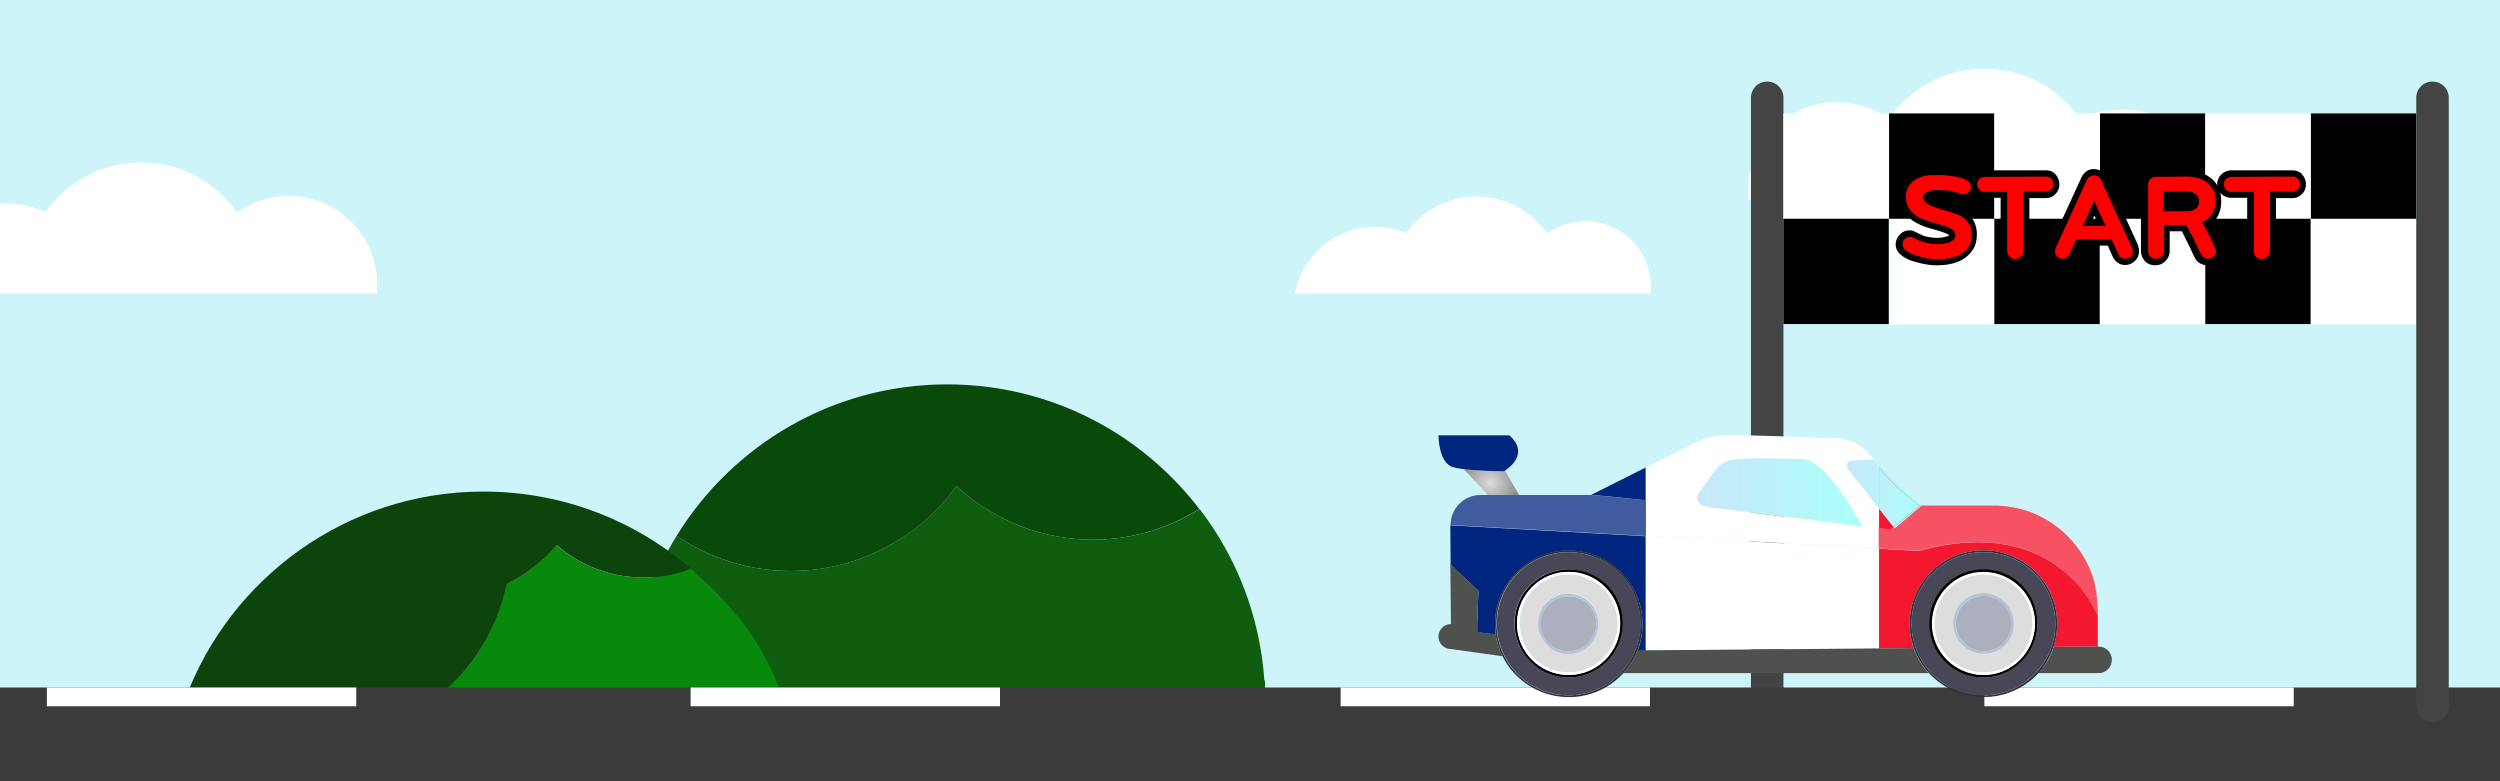 <?xml version="1.0" encoding="utf-8"?>
<!-- Generator: Adobe Illustrator 25.0.0, SVG Export Plug-In . SVG Version: 6.00 Build 0)  -->
<svg version="1.1" id="Layer_1" xmlns="http://www.w3.org/2000/svg" xmlns:xlink="http://www.w3.org/1999/xlink" x="0px" y="0px"
	 viewBox="0 0 800 250" style="enable-background:new 0 0 800 250;" xml:space="preserve">
<style type="text/css">
	.st0{fill:#CDF5F9;}
	.st1{fill:#FFFFFF;}
	.st2{fill:#444444;}
	.st3{fill:#0F5E0F;}
	.st4{fill:#094909;}
	.st5{fill:#09890C;}
	.st6{fill:#0C440C;}
	.st7{fill:#3B3B3B;}
	.st8{display:none;}
	.st9{display:inline;opacity:0.47;fill:url(#SVGID_1_);enable-background:new    ;}
	.st10{fill:#FF0000;}
	.st11{fill:url(#SVGID_2_);}
	.st12{fill:#00267F;}
	.st13{fill:#F31830;}
	.st14{fill:#4E514E;}
	.st15{opacity:0.25;fill:#FFFFFF;enable-background:new    ;}
	.st16{fill:#32323F;}
	.st17{fill:#474757;}
	.st18{fill:#DDDDDD;}
	.st19{fill:#BAC0D8;}
	.st20{fill:#ACAFBC;}
	.st21{fill:url(#SVGID_3_);}
	.st22{fill:url(#SVGID_4_);}
	.st23{fill:url(#SVGID_5_);}
	.st24{fill:url(#SVGID_6_);}
	.st25{fill:url(#SVGID_7_);}
	.st26{fill:url(#SVGID_8_);}
	.st27{fill:url(#SVGID_9_);}
	.st28{fill:url(#SVGID_10_);}
</style>
<g>
	<g id="Layer_1_1_">
		<rect class="st0" width="800" height="250"/>
	</g>
	<g id="Layer_3">
		<g>
			<path class="st1" d="M713.8,64c-3-16.5-17.4-28.9-34.7-28.9c-4.8,0-9.4,1-13.6,2.7C658.7,28.2,647.6,22,635,22
				c-12.7,0-23.9,6.3-30.6,16c-4.7-3.3-10.3-5.3-16.5-5.3c-15.7,0-28.5,12.7-28.5,28.5c0,0.9,0,1.9,0.1,2.8H713.8z"/>
		</g>
		<g>
			<path class="st1" d="M414.4,94c2.2-12.1,12.8-21.4,25.6-21.4c3.6,0,7,0.7,10,2c5-7.1,13.2-11.7,22.5-11.7
				c9.4,0,17.6,4.7,22.6,11.8c3.4-2.4,7.6-3.9,12.2-3.9c11.6,0,21,9.4,21,21c0,0.7,0,1.4-0.1,2.1H414.4V94z"/>
		</g>
		<g>
			<path class="st1" d="M92.3,62.7c-6.2,0-11.8,2-16.5,5.3c-6.7-9.7-17.9-16-30.6-16c-12.6,0-23.7,6.2-30.5,15.8
				c-4.2-1.8-8.8-2.7-13.6-2.7c-0.4,0-0.7,0-1.1,0V94h120.6c0.1-0.9,0.1-1.9,0.1-2.8C120.8,75.5,108,62.7,92.3,62.7z"/>
		</g>
	</g>
	<path class="st2" d="M565.5,231.1L565.5,231.1c-2.9,0-5.2-2.3-5.2-5.2V31.3c0-2.9,2.3-5.2,5.2-5.2l0,0c2.9,0,5.2,2.3,5.2,5.2v194.6
		C570.7,228.8,568.4,231.1,565.5,231.1z"/>
	<g>
		<g>
			<path class="st3" d="M306,155.5c-6.4,8.9-15.2,16.4-25.9,21.3c-21.5,9.8-45.4,7-63.6-5.3c-8.4,13.6-13.7,29.4-14.8,46.3h-0.2V250
				h203.3v-32.2h-0.2c-1.4-20.6-8.9-39.5-20.7-54.9c-2.4,1.5-4.9,2.8-7.5,4C352,178,324.4,172.6,306,155.5z"/>
			<path class="st4" d="M303.1,123c-36.6,0-68.7,19.4-86.6,48.5c18.2,12.3,42.2,15.1,63.6,5.3c10.7-4.9,19.5-12.3,25.9-21.3
				c18.4,17.1,46,22.5,70.3,11.4c2.6-1.2,5.1-2.5,7.5-4C365.2,138.6,336,123,303.1,123z"/>
		</g>
		<g>
			<path class="st5" d="M254.6,245.9c-1.9-28-13.6-46.7-33.6-63.9c-4.7,1.8-9.8,2.8-15.2,2.8c-10.6,0-20.2-3.9-27.7-10.3
				c-4.5,5.1-9.9,9.3-16,12.4c-6.2,29-31.9,50.8-62.8,50.8c-15.2,0-29.1-5.3-40.1-14c-3.3,9-5.5,6.9-6.2,16.9l0,0l0,0h203.3l1.2,1.8
				l-0.5,3.8L254.6,245.9z"/>
			<path class="st6" d="M162.2,186.9c6.1-3.1,11.5-7.3,16-12.4c7.4,6.4,17.1,10.3,27.7,10.3c5.4,0,10.5-1,15.2-2.8
				c-17.8-15.4-41-24.7-66.4-24.7c-43.7,0-81,27.6-95.4,66.3c11,8.8,24.9,14,40.1,14C130.3,237.7,156,215.9,162.2,186.9z"/>
		</g>
	</g>
	<g id="Layer_5">
		<rect y="220" class="st7" width="800" height="30"/>
		<rect x="15" y="220" class="st1" width="99" height="6"/>
		<rect x="221" y="220" class="st1" width="99" height="6"/>
		<rect x="429" y="220" class="st1" width="99" height="6"/>
		<rect x="635" y="220" class="st1" width="99" height="6"/>
	</g>
	<g id="Layer_6">
	</g>
	<g id="Layer_8" class="st8">
		
			<linearGradient id="SVGID_1_" gradientUnits="userSpaceOnUse" x1="400" y1="296" x2="400" y2="546" gradientTransform="matrix(1 0 0 1 0 -296)">
			<stop  offset="0" style="stop-color:#666666"/>
			<stop  offset="1" style="stop-color:#333333"/>
		</linearGradient>
		<rect class="st9" width="800" height="250"/>
	</g>
	<g>
		<g>
			<rect x="570.7" y="36.3" class="st1" width="33.7" height="33.7"/>
			<rect x="570.7" y="70" width="33.7" height="33.7"/>
			<rect x="604.5" y="70.1" class="st1" width="33.7" height="33.7"/>
			<rect x="604.5" y="36.3" width="33.7" height="33.7"/>
			<rect x="638.2" y="36.3" class="st1" width="33.7" height="33.7"/>
			<rect x="638.2" y="70" width="33.7" height="33.7"/>
			<rect x="672" y="70.1" class="st1" width="33.7" height="33.7"/>
			<rect x="672" y="36.3" width="33.7" height="33.7"/>
			<rect x="705.7" y="36.3" class="st1" width="33.7" height="33.7"/>
			<rect x="705.7" y="70" width="33.7" height="33.7"/>
			<rect x="739.5" y="70.1" class="st1" width="33.7" height="33.7"/>
			<rect x="739.5" y="36.3" width="33.7" height="33.7"/>
		</g>
		<g>
			<g>
				<g>
					<path class="st10" d="M620,84.1c-0.5,0-1.1,0-1.9-0.1c-0.8-0.1-1.6-0.2-2.4-0.4c-0.9-0.2-1.8-0.4-2.6-0.7
						c-0.9-0.3-1.7-0.6-2.5-1s-1.5-0.9-2-1.4c-0.6-0.7-0.9-1.4-0.9-2.3s0.3-1.7,1-2.4c0.7-0.7,1.5-1.1,2.4-1.1
						c0.6,0,1.1,0.1,1.6,0.4c0.6,0.3,1.2,0.6,1.8,0.9c0.6,0.2,1.2,0.4,1.8,0.6s1.2,0.3,1.8,0.4s1.3,0.1,2,0.1c0.4,0,1,0,1.6-0.1
						s1.1-0.2,1.6-0.3c0.5-0.2,0.8-0.4,1.2-0.7c0.1-0.1,0.3-0.3,0.3-0.8c0-0.3-0.1-0.7-0.7-1c-0.7-0.4-1.6-0.8-2.7-1.1
						c-1.1-0.4-2.4-0.7-3.7-1.1c-1.4-0.4-2.8-0.9-4-1.6c-1.3-0.7-2.3-1.6-3.2-2.7c-0.9-1.2-1.4-2.7-1.4-4.6c0-1.6,0.4-3,1.2-4.1
						c0.7-1.1,1.7-1.9,2.9-2.5c1.1-0.6,2.3-1,3.7-1.2c1.3-0.2,2.6-0.3,3.8-0.3c0.6,0,1.3,0,2.1,0.1s1.6,0.2,2.4,0.3
						c0.8,0.1,1.6,0.3,2.3,0.5c0.8,0.2,1.5,0.5,2.1,0.7c0.6,0.3,1.1,0.7,1.5,1.1c0.4,0.5,0.6,1.2,0.6,2c0,0.9-0.3,1.8-1,2.4
						s-1.5,1-2.4,1c-0.4,0-0.8-0.1-1.3-0.3c-1-0.4-2.1-0.7-3.1-0.9s-2.1-0.3-3.2-0.3c-0.4,0-0.9,0-1.5,0c-0.5,0-1.1,0.1-1.6,0.2
						c-0.4,0.1-0.8,0.3-1.1,0.5c-0.1,0.1-0.2,0.2-0.2,0.6c0,0.1,0,0.3,0.2,0.5c0.2,0.3,0.6,0.5,1,0.8c0.4,0.3,1,0.5,1.5,0.7
						c0.6,0.2,1.2,0.4,1.8,0.6s1.1,0.3,1.6,0.5c0.5,0.1,0.9,0.3,1.2,0.3c1,0.3,2,0.7,3,1.1s1.9,0.9,2.7,1.6c0.8,0.6,1.4,1.5,1.9,2.4
						c0.5,1,0.7,2.1,0.7,3.4c0,1.7-0.4,3.2-1.1,4.4c-0.7,1.1-1.7,2.1-2.9,2.8c-1.1,0.7-2.4,1.1-3.8,1.4
						C622.7,83.9,621.3,84.1,620,84.1z"/>
					<path d="M620.6,56c0.6,0,1.3,0,2.1,0.1s1.5,0.2,2.3,0.3s1.5,0.3,2.3,0.5c0.7,0.2,1.4,0.4,1.9,0.7c0.4,0.2,0.8,0.5,1.1,0.9
						s0.4,0.8,0.4,1.3c0,0.7-0.2,1.3-0.7,1.7c-0.5,0.5-1.1,0.7-1.7,0.7c-0.3,0-0.6-0.1-0.9-0.2c-1.1-0.4-2.2-0.7-3.2-0.9
						c-1.1-0.2-2.2-0.3-3.4-0.3c-0.4,0-0.9,0-1.5,0s-1.2,0.1-1.8,0.3s-1.1,0.4-1.5,0.7s-0.6,0.8-0.6,1.4c0,0.4,0.2,0.8,0.5,1.2
						s0.7,0.7,1.2,1s1.1,0.6,1.7,0.8c0.6,0.2,1.2,0.4,1.8,0.6s1.1,0.3,1.6,0.5c0.5,0.1,0.9,0.3,1.2,0.3c1,0.3,1.9,0.7,2.9,1
						c0.9,0.4,1.7,0.8,2.4,1.4s1.2,1.3,1.7,2.1c0.4,0.8,0.6,1.8,0.6,3c0,1.5-0.3,2.8-1,3.8s-1.5,1.8-2.5,2.4s-2.2,1-3.5,1.3
						c-1.3,0.2-2.6,0.4-3.9,0.4c-0.4,0-1,0-1.8-0.1c-0.7-0.1-1.5-0.2-2.3-0.4c-0.8-0.2-1.7-0.4-2.5-0.6c-0.8-0.3-1.6-0.6-2.3-0.9
						c-0.7-0.4-1.3-0.8-1.7-1.2c-0.4-0.5-0.7-1-0.7-1.6s0.2-1.2,0.7-1.7s1-0.7,1.7-0.7c0.4,0,0.8,0.1,1.1,0.3
						c0.7,0.4,1.3,0.7,1.9,0.9c0.6,0.3,1.3,0.5,1.9,0.6c0.6,0.2,1.3,0.3,1.9,0.4c0.7,0.1,1.4,0.1,2.1,0.1c0.5,0,1,0,1.7-0.1
						c0.6-0.1,1.3-0.2,1.8-0.4c0.6-0.2,1.1-0.5,1.5-0.9s0.6-0.9,0.6-1.5c0-0.8-0.4-1.4-1.2-1.9s-1.7-0.9-2.9-1.2
						c-1.1-0.4-2.4-0.7-3.8-1.1c-1.4-0.4-2.6-0.9-3.8-1.5c-1.1-0.6-2.1-1.4-2.9-2.5c-0.8-1-1.2-2.4-1.2-4c0-1.4,0.3-2.6,1-3.6
						s1.5-1.7,2.5-2.2s2.2-0.9,3.4-1.1C618.2,56.1,619.5,56,620.6,56 M620.6,54c-1.3,0-2.6,0.1-4,0.3c-1.5,0.2-2.8,0.7-4,1.3
						c-1.3,0.7-2.4,1.6-3.2,2.8c-0.9,1.3-1.3,2.9-1.3,4.7c0,2.1,0.5,3.9,1.6,5.2c0.9,1.2,2.1,2.3,3.5,3c1.3,0.7,2.7,1.3,4.2,1.7
						c1.3,0.4,2.6,0.7,3.7,1.1c1,0.3,1.8,0.6,2.4,1c0.1,0.1,0.2,0.1,0.2,0.1l0,0c0,0,0,0,0,0.1c-0.2,0.2-0.5,0.3-0.8,0.4
						c-0.4,0.1-0.9,0.2-1.4,0.3c-0.6,0.1-1.1,0.1-1.5,0.1c-0.7,0-1.3,0-1.9-0.1c-0.6-0.1-1.1-0.2-1.7-0.3c-0.5-0.1-1.1-0.3-1.6-0.6
						c-0.6-0.2-1.1-0.5-1.7-0.8c-0.7-0.4-1.4-0.6-2.1-0.6c-1.2,0-2.3,0.5-3.1,1.4s-1.3,1.9-1.3,3.1c0,1.1,0.4,2.1,1.2,2.9
						c0.6,0.6,1.4,1.2,2.2,1.6s1.7,0.8,2.6,1c0.9,0.3,1.8,0.5,2.7,0.7s1.7,0.3,2.5,0.4s1.5,0.1,2,0.1c1.4,0,2.8-0.1,4.2-0.4
						c1.5-0.3,2.9-0.8,4.1-1.5c1.3-0.8,2.4-1.8,3.2-3.1c0.9-1.3,1.3-3,1.3-4.9c0-1.5-0.3-2.8-0.8-3.9s-1.3-2-2.2-2.7
						c-0.8-0.7-1.8-1.3-2.9-1.7c-1-0.4-2-0.8-3-1.1l0,0l0,0c-0.3-0.1-0.7-0.2-1.2-0.3c-0.5-0.1-1-0.3-1.6-0.5
						c-0.5-0.2-1.1-0.4-1.7-0.6c-0.5-0.2-1-0.4-1.4-0.6c-0.2-0.1-0.4-0.3-0.6-0.4c0.1-0.1,0.3-0.1,0.5-0.2c0.4-0.1,0.9-0.2,1.3-0.2
						c0.6,0,1.1,0,1.5,0c1,0,2,0.1,3,0.3s2,0.5,3,0.8c0.6,0.2,1.1,0.3,1.6,0.3c1.2,0,2.3-0.5,3.2-1.3c0.9-0.9,1.3-1.9,1.3-3.2
						c0-1-0.3-1.9-0.9-2.6c-0.5-0.6-1.1-1.1-1.8-1.4c-0.7-0.3-1.4-0.6-2.3-0.8c-0.8-0.2-1.6-0.4-2.4-0.5c-0.8-0.2-1.7-0.3-2.5-0.3
						C622,54.1,621.3,54,620.6,54L620.6,54z"/>
				</g>
				<g>
					<path class="st10" d="M644.9,83.9c-1,0-1.9-0.4-2.6-1.1c-0.7-0.7-1-1.6-1-2.6V62.4h-6.2c-1,0-1.8-0.3-2.4-1s-1-1.5-1-2.4
						s0.3-1.8,1-2.4c0.7-0.7,1.5-1,2.4-1h19.6c0.9,0,1.8,0.3,2.4,1c0.7,0.7,1,1.5,1,2.4s-0.4,1.8-1,2.4c-0.7,0.7-1.5,1-2.4,1h-6.2
						v17.9c0,1-0.4,1.9-1.1,2.6C646.7,83.5,645.9,83.9,644.9,83.9z"/>
					<path d="M654.7,56.5c0.7,0,1.3,0.2,1.7,0.7c0.5,0.5,0.7,1.1,0.7,1.7c0,0.7-0.2,1.3-0.7,1.7c-0.5,0.5-1.1,0.7-1.7,0.7h-7.2v18.9
						c0,0.7-0.3,1.4-0.8,1.9s-1.1,0.8-1.9,0.8s-1.3-0.3-1.8-0.8s-0.7-1.1-0.7-1.9V61.4h-7.2c-0.7,0-1.3-0.2-1.7-0.7s-0.7-1-0.7-1.7
						s0.2-1.3,0.7-1.7s1-0.7,1.7-0.7L654.7,56.5 M654.7,54.5h-19.6c-1.2,0-2.3,0.5-3.2,1.3c-0.8,0.9-1.3,1.9-1.3,3.1
						c0,1.2,0.4,2.3,1.3,3.1c0.8,0.8,1.9,1.3,3.1,1.3h5.2v16.9c0,1.3,0.5,2.4,1.3,3.3c0.9,0.9,2,1.4,3.3,1.4s2.4-0.5,3.3-1.3
						c0.9-0.9,1.3-2,1.3-3.3V63.4h5.2c1.2,0,2.3-0.4,3.1-1.3c0.9-0.8,1.3-1.9,1.3-3.2c0-1.2-0.5-2.3-1.3-3.2
						C657,54.9,655.9,54.5,654.7,54.5L654.7,54.5z"/>
				</g>
				<g>
					<path class="st10" d="M680.2,83.9c-0.7,0-1.3-0.2-1.9-0.5c-0.5-0.3-1-0.8-1.2-1.4l-1.9-4.2h-10l-1.9,4.2
						c-0.3,0.6-0.7,1.1-1.3,1.5c-0.6,0.3-1.2,0.5-1.8,0.5c-1,0-1.8-0.3-2.4-1c-0.7-0.7-1-1.5-1-2.4c0-0.5,0.1-1,0.3-1.4l10-21.9
						c0.3-0.6,0.7-1.1,1.2-1.4c0.6-0.4,1.2-0.6,1.8-0.6s1.3,0.2,1.8,0.5c0.6,0.4,1,0.8,1.3,1.5l10,21.9c0.2,0.5,0.3,1,0.3,1.4
						c0,0.9-0.3,1.8-1,2.4C682,83.5,681.1,83.9,680.2,83.9z M672.3,71.3l-2.1-4.7l-2.1,4.7H672.3z"/>
					<path d="M670.1,56.1c0.5,0,0.9,0.1,1.3,0.4c0.4,0.2,0.7,0.6,0.9,1l10,21.9c0.1,0.3,0.2,0.7,0.2,1c0,0.7-0.2,1.3-0.7,1.7
						s-1,0.7-1.7,0.7c-0.5,0-0.9-0.1-1.3-0.4c-0.4-0.2-0.7-0.6-0.9-1l-2.2-4.8h-11.3l-2.2,4.8c-0.2,0.4-0.5,0.8-0.9,1
						s-0.8,0.4-1.3,0.4c-0.7,0-1.3-0.2-1.7-0.7c-0.5-0.5-0.7-1.1-0.7-1.7c0-0.3,0.1-0.7,0.2-1l10-21.9c0.2-0.4,0.5-0.8,0.9-1
						C669.2,56.3,669.6,56.1,670.1,56.1 M666.5,72.3h7.3l-3.7-8.1L666.5,72.3 M670.1,54.1c-0.9,0-1.7,0.2-2.4,0.7s-1.2,1.1-1.6,1.9
						l-10,21.8c-0.3,0.6-0.4,1.2-0.4,1.8c0,1.2,0.5,2.3,1.3,3.2c0.9,0.9,1.9,1.3,3.2,1.3c0.9,0,1.6-0.2,2.4-0.7
						c0.7-0.5,1.3-1.1,1.6-1.9l1.6-3.6h8.7l1.6,3.6c0.4,0.8,0.9,1.4,1.6,1.9c0.7,0.5,1.5,0.7,2.4,0.7c1.2,0,2.3-0.5,3.1-1.3
						s1.3-1.9,1.3-3.1c0-0.6-0.1-1.2-0.3-1.7v-0.1v-0.1l-10-21.9c-0.4-0.8-1-1.5-1.7-1.9C671.7,54.4,670.9,54.1,670.1,54.1
						L670.1,54.1z M669.6,70.3l0.6-1.3l0.6,1.3H669.6L669.6,70.3z"/>
				</g>
				<g>
					<path class="st10" d="M706.3,83.9c-0.7,0-1.3-0.2-1.8-0.5c-0.6-0.3-1-0.8-1.3-1.4c-0.1-0.2-0.3-0.5-0.5-1l-0.8-1.7
						c-0.4-0.8-0.7-1.5-1.1-2.3c-0.4-0.8-0.8-1.5-1.1-2.2c-0.3-0.6-0.6-1.2-0.8-1.6c0-0.1-0.1-0.1-0.1-0.2h-5.5v7.3
						c0,1-0.4,1.9-1.1,2.6c-0.7,0.7-1.6,1-2.5,1c-1,0-1.9-0.3-2.5-1c-0.7-0.7-1-1.5-1-2.5V59.1c0-1,0.3-1.9,1-2.5
						c0.7-0.7,1.5-1,2.5-1h9.7c1.3,0,2.7,0.1,3.9,0.4c1.3,0.3,2.4,0.8,3.4,1.5s1.8,1.7,2.4,2.8c0.6,1.1,0.9,2.5,0.9,4.1
						c0,1.7-0.4,3.3-1.2,4.6c-0.6,1.1-1.6,2-2.7,2.6c0,0.1,0.1,0.1,0.1,0.2c0.3,0.5,0.6,1.1,0.9,1.7c0.3,0.6,0.6,1.3,1,1.9
						c0.3,0.7,0.6,1.3,0.9,1.9c0.3,0.6,0.5,1.2,0.7,1.7c0.2,0.6,0.3,1,0.3,1.4c0,1-0.3,1.8-1,2.5C708.1,83.5,707.3,83.9,706.3,83.9z
						 M700.1,66.6c0.8,0,1.4-0.2,1.9-0.6c0.3-0.2,0.6-0.6,0.6-1.5c0-1-0.4-1.4-0.6-1.6c-0.5-0.4-1.1-0.6-1.9-0.6h-6.8v4.3
						C693.3,66.6,700.1,66.6,700.1,66.6z"/>
					<path d="M699.4,56.5c1.3,0,2.5,0.1,3.7,0.4c1.2,0.3,2.2,0.7,3,1.4c0.9,0.6,1.5,1.4,2.1,2.4s0.8,2.2,0.8,3.6
						c0,1.5-0.4,2.9-1.1,4.1c-0.7,1.2-1.8,2.1-3.2,2.7c0.1,0.3,0.3,0.6,0.6,1.1s0.5,1,0.9,1.7c0.3,0.6,0.6,1.3,1,1.9
						s0.6,1.3,0.9,1.9c0.3,0.6,0.5,1.1,0.7,1.6s0.3,0.8,0.3,1c0,0.7-0.2,1.3-0.7,1.8s-1.1,0.7-1.8,0.7c-0.5,0-0.9-0.1-1.3-0.4
						c-0.4-0.2-0.7-0.6-0.9-1c-0.1-0.1-0.2-0.5-0.5-1s-0.5-1.1-0.9-1.8c-0.3-0.7-0.7-1.4-1.1-2.2c-0.4-0.8-0.7-1.5-1.1-2.1
						c-0.3-0.7-0.6-1.2-0.8-1.6s-0.3-0.7-0.3-0.7h-7.2v8.3c0,0.7-0.3,1.3-0.8,1.8s-1.1,0.7-1.8,0.7s-1.3-0.2-1.8-0.7
						s-0.7-1.1-0.7-1.8V59.1c0-0.7,0.2-1.3,0.7-1.8s1.1-0.7,1.8-0.7L699.4,56.5 M692.3,67.6h7.8c1,0,1.8-0.3,2.5-0.8
						s1.1-1.3,1.1-2.3s-0.3-1.8-1-2.4c-0.7-0.5-1.5-0.8-2.5-0.8h-7.8L692.3,67.6 M699.4,54.5h-9.7c-1.3,0-2.4,0.5-3.3,1.3
						c-0.9,0.9-1.3,2-1.3,3.3v21.2c0,1.3,0.5,2.4,1.3,3.3c0.9,0.9,2,1.3,3.3,1.3c1.2,0,2.3-0.4,3.2-1.3s1.4-2,1.4-3.3V74h3.9
						c0.2,0.4,0.4,0.8,0.6,1.2c0.3,0.7,0.7,1.4,1.1,2.2c0.4,0.8,0.7,1.5,1.1,2.2v0.1l0.8,1.7c0.3,0.6,0.4,0.9,0.5,1
						c0.4,0.8,0.9,1.4,1.6,1.8c0.7,0.4,1.5,0.7,2.4,0.7c1.2,0,2.3-0.5,3.2-1.3c0.9-0.9,1.3-2,1.3-3.2c0-0.5-0.1-1-0.4-1.7
						c-0.2-0.5-0.4-1.1-0.7-1.7s-0.6-1.3-0.9-1.9c-0.3-0.7-0.7-1.3-1-2c-0.2-0.4-0.4-0.8-0.6-1.1c0.9-0.7,1.7-1.5,2.3-2.5
						c0.9-1.5,1.3-3.2,1.3-5.1c0-1.7-0.3-3.3-1-4.6s-1.5-2.3-2.7-3.1c-1.1-0.8-2.3-1.3-3.7-1.7C702.2,54.7,700.8,54.5,699.4,54.5
						L699.4,54.5z M694.3,63.3h5.8c0.7,0,1.1,0.2,1.3,0.4c0.1,0.1,0.3,0.2,0.3,0.8c0,0.5-0.2,0.7-0.2,0.7c-0.4,0.3-0.8,0.4-1.3,0.4
						h-5.8L694.3,63.3L694.3,63.3z"/>
				</g>
				<g>
					<path class="st10" d="M723.8,83.9c-1,0-1.9-0.4-2.6-1.1c-0.7-0.7-1-1.6-1-2.6V62.4H714c-1,0-1.8-0.3-2.4-1s-1-1.5-1-2.4
						s0.3-1.8,1-2.4c0.7-0.7,1.5-1,2.4-1h19.6c1,0,1.8,0.3,2.4,1c0.7,0.7,1,1.5,1,2.4s-0.4,1.8-1,2.4c-0.7,0.7-1.5,1-2.4,1h-6.2
						v17.9c0,1-0.4,1.9-1.1,2.6C725.7,83.5,724.8,83.9,723.8,83.9z"/>
					<path d="M733.6,56.5c0.7,0,1.3,0.2,1.7,0.7c0.5,0.5,0.7,1.1,0.7,1.7c0,0.7-0.2,1.3-0.7,1.7c-0.5,0.5-1.1,0.7-1.7,0.7h-7.2v18.9
						c0,0.7-0.3,1.4-0.8,1.9s-1.1,0.8-1.9,0.8s-1.3-0.3-1.8-0.8s-0.7-1.1-0.7-1.9V61.4H714c-0.7,0-1.3-0.2-1.7-0.7s-0.7-1-0.7-1.7
						s0.2-1.3,0.7-1.7s1-0.7,1.7-0.7L733.6,56.5 M733.6,54.5H714c-1.2,0-2.3,0.5-3.2,1.3c-0.8,0.9-1.3,1.9-1.3,3.1
						c0,1.2,0.4,2.3,1.3,3.1c0.8,0.8,1.9,1.3,3.1,1.3h5.2v16.9c0,1.3,0.5,2.4,1.3,3.3c0.9,0.9,2,1.4,3.3,1.4s2.4-0.5,3.3-1.3
						c0.9-0.9,1.3-2,1.3-3.3V63.4h5.2c1.2,0,2.3-0.4,3.1-1.3c0.9-0.8,1.3-1.9,1.3-3.2c0-1.2-0.5-2.3-1.3-3.2
						C735.9,54.9,734.8,54.5,733.6,54.5L733.6,54.5z"/>
				</g>
			</g>
		</g>
		<path class="st2" d="M778.4,231.1L778.4,231.1c-2.9,0-5.2-2.3-5.2-5.2V31.3c0-2.9,2.3-5.2,5.2-5.2l0,0c2.9,0,5.2,2.3,5.2,5.2
			v194.6C783.6,228.8,781.2,231.1,778.4,231.1z"/>
	</g>
</g>
<g id="Layer_2_2_">
	<g id="Layer_14">
		<g id="flagcar-fr">
			
				<radialGradient id="SVGID_2_" cx="476.741" cy="111.932" r="9.701" gradientTransform="matrix(1 0 0 -0.99 0 265.36)" gradientUnits="userSpaceOnUse">
				<stop  offset="0" style="stop-color:#DCDCDC"/>
				<stop  offset="0.69" style="stop-color:#A3A3A3"/>
				<stop  offset="1" style="stop-color:#878787"/>
			</radialGradient>
			<path class="st11" d="M481.6,150.6c-0.2,0.1-0.3,0.2-0.3,0.2s-7.6,0-12.9-0.7l7.7,8.3h10L481.6,150.6z"/>
			<polygon class="st1" points="526.6,171.4 526.6,208.1 601.3,207.5 601.3,175.6 			"/>
			<path class="st1" d="M565.7,164.7c-7.6-1-14.3-1.8-16.8-2c-8.6-0.9-5.1-5.1-5.1-5.1l5.2-7.2c0,0,1.7-3,6.9-3.4
				c5.1-0.4,21.4,0,21.4,0s6.4-0.8,18.7,21.4l5.4,0.7v-6.3l-9.2-11.6c0,0-2.6-2.6,0-3.8l7.3-0.4c-5.1-8.1-14.6-6.8-14.6-6.8
				s-30-1.3-34.2-0.9c-2.7,0.3-5.3,1-7.7,2.1l-16.3,8.2v10.6C537.6,161.4,552.1,163.1,565.7,164.7z"/>
			<path class="st12" d="M472.7,199.7v2.6l5.9,0.8c-0.2-1.1-0.2-2.3-0.2-3.4c0-13,10.6-23.5,23.6-23.5s23.6,10.5,23.6,23.5
				c0,2.9-0.5,5.8-1.6,8.6l2.6,0v-36.7l-62.5-3.5l0.1,12.6l8.9,8.4L472.7,199.7z"/>
			<path class="st12" d="M526.6,149.6l-17.5,8.8c1.5,0,8.3,0.7,17.5,1.7V149.6z"/>
			<path class="st12" d="M481.6,150.6c1.5-1,7.8-5.6,1.4-11.3h-22.7c0,0,0,8.9,4.7,10.2c1.1,0.3,2.2,0.5,3.3,0.6
				c5.4,0.7,12.9,0.7,12.9,0.7S481.4,150.7,481.6,150.6z"/>
			<path class="st13" d="M639.2,161.8c2.4,0.1,4.7,0.5,7,1C644,162.3,641.6,161.9,639.2,161.8z"/>
			<path class="st13" d="M671.4,195c0-3.1-0.4-6.1-1.2-9c0.9,3.7,1.3,7.4,1.2,11.2V195z"/>
			<path class="st13" d="M606,168.7l-4.7-5.9v6.3l3.7,0.5L606,168.7z"/>
			<path class="st13" d="M614,176.3l-12.7-0.7v31.9l11.1-0.1c-0.9-2.5-1.3-5.2-1.3-7.8c0-13,10.6-23.5,23.6-23.5
				c13.1,0,23.6,10.5,23.6,23.5c0,2.5-0.4,5-1.2,7.4l14.2-0.1v-9.8C671.4,197.1,659,163.9,614,176.3z"/>
			<path class="st14" d="M472.7,202.2v-2.6l0.4-10.6l-8.9-8.4l-0.1-0.1l0.2,19.2c-2.2,0-4,1.8-4,4c0,2.2,1.8,4,4,4c0,0,0,0,0,0
				l16.5,2.3c-1.1-2.2-1.9-4.6-2.2-7L472.7,202.2z"/>
			<path class="st14" d="M601.3,207.5l-74.7,0.6l-2.6,0c-1.1,2.7-2.6,5.2-4.6,7.3h97.8c-2.1-2.3-3.8-5.1-4.8-8L601.3,207.5z"/>
			<path class="st14" d="M671.4,206.9l-14.2,0.1c-1,3.1-2.7,6-5,8.4h19.2c2.4,0.1,4.3-1.8,4.4-4.1c0.1-2.4-1.8-4.3-4.1-4.4
				C671.5,206.9,671.4,206.9,671.4,206.9L671.4,206.9z"/>
			<path class="st15" d="M614.8,162.2l-0.2-0.2l0,0L614.8,162.2z"/>
			<path class="st15" d="M670.1,186c-3.8-15.7-15.7-21.2-23.8-23.1C657.8,165.8,666.9,174.6,670.1,186z"/>
			<path class="st15" d="M638,161.8c0.4,0,0.8,0,1.3,0C638.4,161.8,638,161.8,638,161.8z"/>
			<path class="st1" d="M601.3,169l-5.4-0.7l0.2,0.3c0,0-16.6-2.2-30.3-3.9c-13.6-1.6-28.1-3.3-39.1-4.6v11.3l74.7,4.1V169z"/>
			<path class="st15" d="M601.3,169l-5.4-0.7l0.2,0.3c0,0-16.6-2.2-30.3-3.9c-13.6-1.6-28.1-3.3-39.1-4.6v11.3l74.7,4.1V169z"/>
			<path class="st12" d="M526.6,160.1c-9.3-1-16-1.7-17.5-1.7h-35.3c-5.3,0-9.6,4.3-9.6,9.6c0,0,0,0,0,0l62.5,3.5V160.1z"/>
			<path class="st15" d="M526.6,160.1c-9.3-1-16-1.7-17.5-1.7h-35.3c-5.3,0-9.6,4.3-9.6,9.6c0,0,0,0,0,0l62.5,3.5V160.1z"/>
			<path class="st13" d="M614.8,162.2l-0.3-0.2l-8.3,7l-0.3-0.4l-1,0.8l-3.7-0.5v6.6l12.7,0.7c45-12.3,57.4,20.9,57.4,20.9
				c0-3.8-0.4-7.5-1.2-11.2c-3.3-11.4-12.4-20.2-23.8-23.1c-2.3-0.5-4.7-0.9-7-1c-0.4,0-0.8,0-1.3,0h-23.1l-0.2,0.2L614.8,162.2z"/>
			<path class="st15" d="M614.8,162.2l-0.3-0.2l-8.3,7l-0.3-0.4l-1,0.8l-3.7-0.5v6.6l12.7,0.7c45-12.3,57.4,20.9,57.4,20.9
				c0-3.8-0.4-7.5-1.2-11.2c-3.3-11.4-12.4-20.2-23.8-23.1c-2.3-0.5-4.7-0.9-7-1c-0.4,0-0.8,0-1.3,0h-23.1l-0.2,0.2L614.8,162.2z"/>
			<path class="st16" d="M525.6,199.6c0-13-10.6-23.5-23.6-23.5c-13.1,0-23.6,10.5-23.6,23.5c0,1.1,0.1,2.3,0.2,3.4
				c0.4,2.5,1.1,4.8,2.2,7c5.9,11.7,20.1,16.4,31.8,10.6c5.2-2.6,9.3-7.1,11.4-12.5C525.1,205.4,525.6,202.5,525.6,199.6z
				 M501.9,222.5c-12.7,0-23-10.2-23-22.9s10.3-22.9,23-22.9s23,10.2,23,22.9S514.7,222.5,501.9,222.5L501.9,222.5z"/>
			<path class="st17" d="M525,199.6c0-12.6-10.3-22.9-23-22.9c-12.7,0-23,10.2-23,22.9s10.3,22.9,23,22.9S525,212.2,525,199.6z
				 M484.6,199.6c-0.1-9.6,7.6-17.4,17.2-17.4s17.4,7.6,17.4,17.2c0.1,9.6-7.6,17.4-17.2,17.4c0,0-0.1,0-0.1,0
				C492.4,216.8,484.7,209.1,484.6,199.6L484.6,199.6z"/>
			<path d="M519.3,199.6c0.1-9.6-7.6-17.4-17.2-17.4s-17.4,7.6-17.4,17.2c-0.1,9.6,7.6,17.4,17.2,17.4c0,0,0.1,0,0.1,0
				C511.5,216.8,519.2,209.1,519.3,199.6z M485.5,199.6c-0.1-9.1,7.3-16.5,16.4-16.6c9.1-0.1,16.5,7.3,16.6,16.4
				c0.1,9.1-7.3,16.5-16.4,16.6c0,0-0.1,0-0.1,0C492.9,216,485.5,208.7,485.5,199.6C485.5,199.6,485.5,199.6,485.5,199.6z"/>
			<path class="st1" d="M518.4,199.6c0.1-9.1-7.3-16.5-16.4-16.6c-9.1-0.1-16.5,7.3-16.6,16.4c-0.1,9.1,7.3,16.5,16.4,16.6
				c0,0,0.1,0,0.1,0C511,216,518.4,208.7,518.4,199.6C518.4,199.6,518.4,199.6,518.4,199.6z M486.3,199.6
				c-0.1-8.6,6.9-15.7,15.5-15.7c8.6-0.1,15.7,6.9,15.7,15.5s-6.9,15.7-15.5,15.7c0,0-0.1,0-0.1,0
				C493.3,215.2,486.4,208.2,486.3,199.6C486.3,199.6,486.3,199.6,486.3,199.6z"/>
			<path class="st18" d="M517.6,199.6c0.1-8.6-6.9-15.7-15.5-15.7c-8.6-0.1-15.7,6.9-15.7,15.5s6.9,15.7,15.5,15.7c0,0,0.1,0,0.1,0
				C510.5,215.2,517.5,208.2,517.6,199.6C517.6,199.6,517.6,199.6,517.6,199.6z M492.2,199.6c0-5.4,4.3-9.7,9.6-9.8s9.7,4.3,9.8,9.6
				c0,5.4-4.3,9.7-9.6,9.8c0,0,0,0-0.1,0C496.6,209.3,492.3,205,492.2,199.6C492.2,199.6,492.2,199.6,492.2,199.6z"/>
			<path class="st19" d="M501.9,209.3c5.3,0,9.6-4.4,9.6-9.7c0-5.3-4.4-9.6-9.7-9.6c-5.3,0-9.6,4.3-9.6,9.6
				C492.3,204.9,496.6,209.3,501.9,209.3C501.9,209.3,501.9,209.3,501.9,209.3z M493.1,199.6c0-4.9,3.9-8.9,8.8-8.9
				c4.9,0,8.9,3.9,8.9,8.8c0,4.9-3.9,8.9-8.8,8.9c0,0,0,0-0.1,0C497.1,208.4,493.1,204.5,493.1,199.6L493.1,199.6z"/>
			<ellipse class="st20" cx="501.9" cy="199.6" rx="8.9" ry="8.8"/>
			<path class="st16" d="M658.3,199.6c0-13-10.6-23.5-23.6-23.5c-13.1,0-23.6,10.5-23.6,23.5c0,5.9,2.2,11.5,6.2,15.8
				c8.9,9.6,23.9,10.3,33.6,1.4c0.5-0.4,0.9-0.9,1.4-1.4C656.1,211.1,658.3,205.5,658.3,199.6z M634.7,222.5
				c-12.7,0-23-10.2-23-22.9s10.3-22.9,23-22.9s23,10.2,23,22.9S647.4,222.5,634.7,222.5z"/>
			<path class="st17" d="M657.7,199.6c0-12.6-10.3-22.9-23-22.9c-12.7,0-23,10.2-23,22.9s10.3,22.9,23,22.9S657.7,212.2,657.7,199.6
				z M634.7,216.8c-9.5-0.1-17.2-7.8-17.1-17.3s7.8-17.2,17.3-17.1c9.5,0.1,17.1,7.7,17.1,17.2C652,209.1,644.2,216.8,634.7,216.8
				C634.7,216.8,634.7,216.8,634.7,216.8z"/>
			<path d="M652,199.6c0.1-9.6-7.6-17.4-17.2-17.4c-9.6-0.1-17.4,7.6-17.4,17.2c-0.1,9.6,7.6,17.4,17.2,17.4c0,0,0.1,0,0.1,0
				C644.2,216.8,652,209.1,652,199.6C652,199.6,652,199.6,652,199.6z M634.7,216c-9-0.1-16.3-7.4-16.3-16.5
				c0.1-9,7.4-16.3,16.5-16.3c9,0.1,16.3,7.4,16.3,16.4C651.1,208.7,643.8,216,634.7,216C634.7,216,634.7,216,634.7,216z"/>
			<path class="st1" d="M651.2,199.6c0.1-9.1-7.3-16.5-16.4-16.6c-9.1-0.1-16.5,7.3-16.6,16.4s7.3,16.5,16.4,16.6c0,0,0.1,0,0.1,0
				C643.8,216,651.1,208.7,651.2,199.6C651.2,199.6,651.2,199.6,651.2,199.6z M634.7,215.1c-8.6-0.1-15.5-7-15.4-15.6
				c0.1-8.6,7-15.5,15.6-15.4c8.5,0.1,15.4,7,15.4,15.5C650.3,208.2,643.3,215.2,634.7,215.1z"/>
			<path class="st18" d="M650.3,199.6c0.1-8.6-6.9-15.7-15.5-15.7s-15.7,6.9-15.7,15.5c-0.1,8.6,6.9,15.7,15.5,15.7c0,0,0.1,0,0.1,0
				C643.3,215.2,650.3,208.2,650.3,199.6C650.3,199.6,650.3,199.6,650.3,199.6z M625,199.6c0-5.4,4.3-9.7,9.6-9.8
				c5.4,0,9.7,4.3,9.8,9.6c0,5.4-4.3,9.7-9.6,9.8c0,0,0,0-0.1,0C629.3,209.3,625,204.9,625,199.6z"/>
			<path class="st19" d="M644.4,199.6c0-5.4-4.3-9.7-9.6-9.8s-9.7,4.3-9.8,9.6c0,5.4,4.3,9.7,9.6,9.8c0,0,0,0,0.1,0
				C640,209.3,644.4,205,644.4,199.6C644.4,199.6,644.4,199.6,644.4,199.6z M625.8,199.6c0-4.9,3.9-8.9,8.8-8.9
				c4.9,0,8.9,3.9,8.9,8.8s-3.9,8.9-8.8,8.9c0,0-0.1,0-0.1,0C629.8,208.4,625.9,204.5,625.8,199.6L625.8,199.6z"/>
			<path class="st20" d="M643.6,199.6c0-4.9-3.9-8.9-8.8-8.9c-4.9,0-8.9,3.9-8.9,8.8s3.9,8.9,8.8,8.9c0,0,0,0,0,0
				C639.6,208.4,643.6,204.5,643.6,199.6C643.6,199.6,643.6,199.6,643.6,199.6z"/>
			<path class="st1" d="M577.2,146.9c0,0-16.3-0.4-21.4,0c-5.1,0.4-6.8,3.4-6.8,3.4l-5.2,7.2c0,0-3.4,4.3,5.1,5.1
				c2.4,0.2,9.2,1.1,16.8,2c11.8,1.4,22.8,2.8,30.2,3.7C583.5,146.1,577.2,146.9,577.2,146.9z"/>
			
				<linearGradient id="SVGID_3_" gradientUnits="userSpaceOnUse" x1="543.084" y1="94.447" x2="596.008" y2="94.447" gradientTransform="matrix(1 0 0 -1 0 252)">
				<stop  offset="0" style="stop-color:#C9E7F9"/>
				<stop  offset="1" style="stop-color:#AAFFF9"/>
			</linearGradient>
			<path class="st21" d="M577.2,146.9c0,0-16.3-0.4-21.4,0c-5.1,0.4-6.8,3.4-6.8,3.4l-5.2,7.2c0,0-3.4,4.3,5.1,5.1
				c2.4,0.2,9.2,1.1,16.8,2c11.8,1.4,22.8,2.8,30.2,3.7C583.5,146.1,577.2,146.9,577.2,146.9z"/>
			<path class="st1" d="M595.9,168.4c-7.4-0.9-18.4-2.2-30.2-3.7c13.7,1.7,30.3,3.9,30.3,3.9L595.9,168.4z"/>
			<path class="st15" d="M595.9,168.4c-7.4-0.9-18.4-2.2-30.2-3.7c13.7,1.7,30.3,3.9,30.3,3.9L595.9,168.4z"/>
			
				<linearGradient id="SVGID_4_" gradientUnits="userSpaceOnUse" x1="543.085" y1="85.335" x2="596.008" y2="85.335" gradientTransform="matrix(1 0 0 -1 0 252)">
				<stop  offset="0" style="stop-color:#C9E7F9"/>
				<stop  offset="1" style="stop-color:#AAFFF9"/>
			</linearGradient>
			<path class="st22" d="M595.9,168.4c-7.4-0.9-18.4-2.2-30.2-3.7c13.7,1.7,30.3,3.9,30.3,3.9L595.9,168.4z"/>
			
				<linearGradient id="SVGID_5_" gradientUnits="userSpaceOnUse" x1="591.012" y1="97.6" x2="614.851" y2="97.6" gradientTransform="matrix(1 0 0 -1 0 252)">
				<stop  offset="0" style="stop-color:#C9E7F9"/>
				<stop  offset="1" style="stop-color:#AAFFF9"/>
			</linearGradient>
			<path class="st23" d="M614.3,161.9L614.3,161.9l0.5-0.1l-15.4-14.9c0.6,0.9,1.2,1.8,1.9,2.6C605.9,155.5,612.5,160.5,614.3,161.9
				z"/>
			<path class="st1" d="M592.2,151.2l9.2,11.6v-13.2c-0.7-0.9-1.3-1.7-1.9-2.6l-7.3,0.4C589.6,148.6,592.2,151.2,592.2,151.2z"/>
			
				<linearGradient id="SVGID_6_" gradientUnits="userSpaceOnUse" x1="591.013" y1="97.161" x2="614.851" y2="97.161" gradientTransform="matrix(1 0 0 -1 0 252)">
				<stop  offset="0" style="stop-color:#C9E7F9"/>
				<stop  offset="1" style="stop-color:#AAFFF9"/>
			</linearGradient>
			<path class="st24" d="M592.2,151.2l9.2,11.6v-13.2c-0.7-0.9-1.3-1.7-1.9-2.6l-7.3,0.4C589.6,148.6,592.2,151.2,592.2,151.2z"/>
			<path class="st13" d="M614.3,161.9c-1.8-1.4-8.4-6.4-13-12.3v13.2l4.7,5.9L614.3,161.9z"/>
			
				<linearGradient id="SVGID_7_" gradientUnits="userSpaceOnUse" x1="591.012" y1="92.88" x2="614.851" y2="92.88" gradientTransform="matrix(1 0 0 -1 0 252)">
				<stop  offset="0" style="stop-color:#C9E7F9"/>
				<stop  offset="1" style="stop-color:#AAFFF9"/>
			</linearGradient>
			<path class="st25" d="M614.3,161.9c-1.8-1.4-8.4-6.4-13-12.3v13.2l4.7,5.9L614.3,161.9z"/>
			<path class="st15" d="M614.6,162l-0.2-0.2l-0.1,0.1L614.6,162L614.6,162z"/>
			
				<linearGradient id="SVGID_8_" gradientUnits="userSpaceOnUse" x1="591.012" y1="90.067" x2="614.851" y2="90.067" gradientTransform="matrix(1 0 0 -1 0 252)">
				<stop  offset="0" style="stop-color:#C9E7F9"/>
				<stop  offset="1" style="stop-color:#AAFFF9"/>
			</linearGradient>
			<path class="st26" d="M614.6,162l-0.2-0.2l-0.1,0.1L614.6,162L614.6,162z"/>
			<path class="st13" d="M606.3,169.1l8.3-7l-0.2-0.2l-8.4,6.8L606.3,169.1z"/>
			<path class="st15" d="M606.3,169.1l8.3-7l-0.2-0.2l-8.4,6.8L606.3,169.1z"/>
			
				<linearGradient id="SVGID_9_" gradientUnits="userSpaceOnUse" x1="591.012" y1="86.535" x2="614.851" y2="86.535" gradientTransform="matrix(1 0 0 -1 0 252)">
				<stop  offset="0" style="stop-color:#C9E7F9"/>
				<stop  offset="1" style="stop-color:#AAFFF9"/>
			</linearGradient>
			<path class="st27" d="M606.3,169.1l8.3-7l-0.2-0.2l-8.4,6.8L606.3,169.1z"/>
			<polygon class="st13" points="614.6,162 614.9,161.8 614.4,161.8 			"/>
			<polygon class="st15" points="614.6,162 614.9,161.8 614.4,161.8 			"/>
			
				<linearGradient id="SVGID_10_" gradientUnits="userSpaceOnUse" x1="591.012" y1="90.084" x2="614.851" y2="90.084" gradientTransform="matrix(1 0 0 -1 0 252)">
				<stop  offset="0" style="stop-color:#C9E7F9"/>
				<stop  offset="1" style="stop-color:#AAFFF9"/>
			</linearGradient>
			<polygon class="st28" points="614.6,162 614.9,161.8 614.4,161.8 			"/>
		</g>
	</g>
</g>
</svg>
